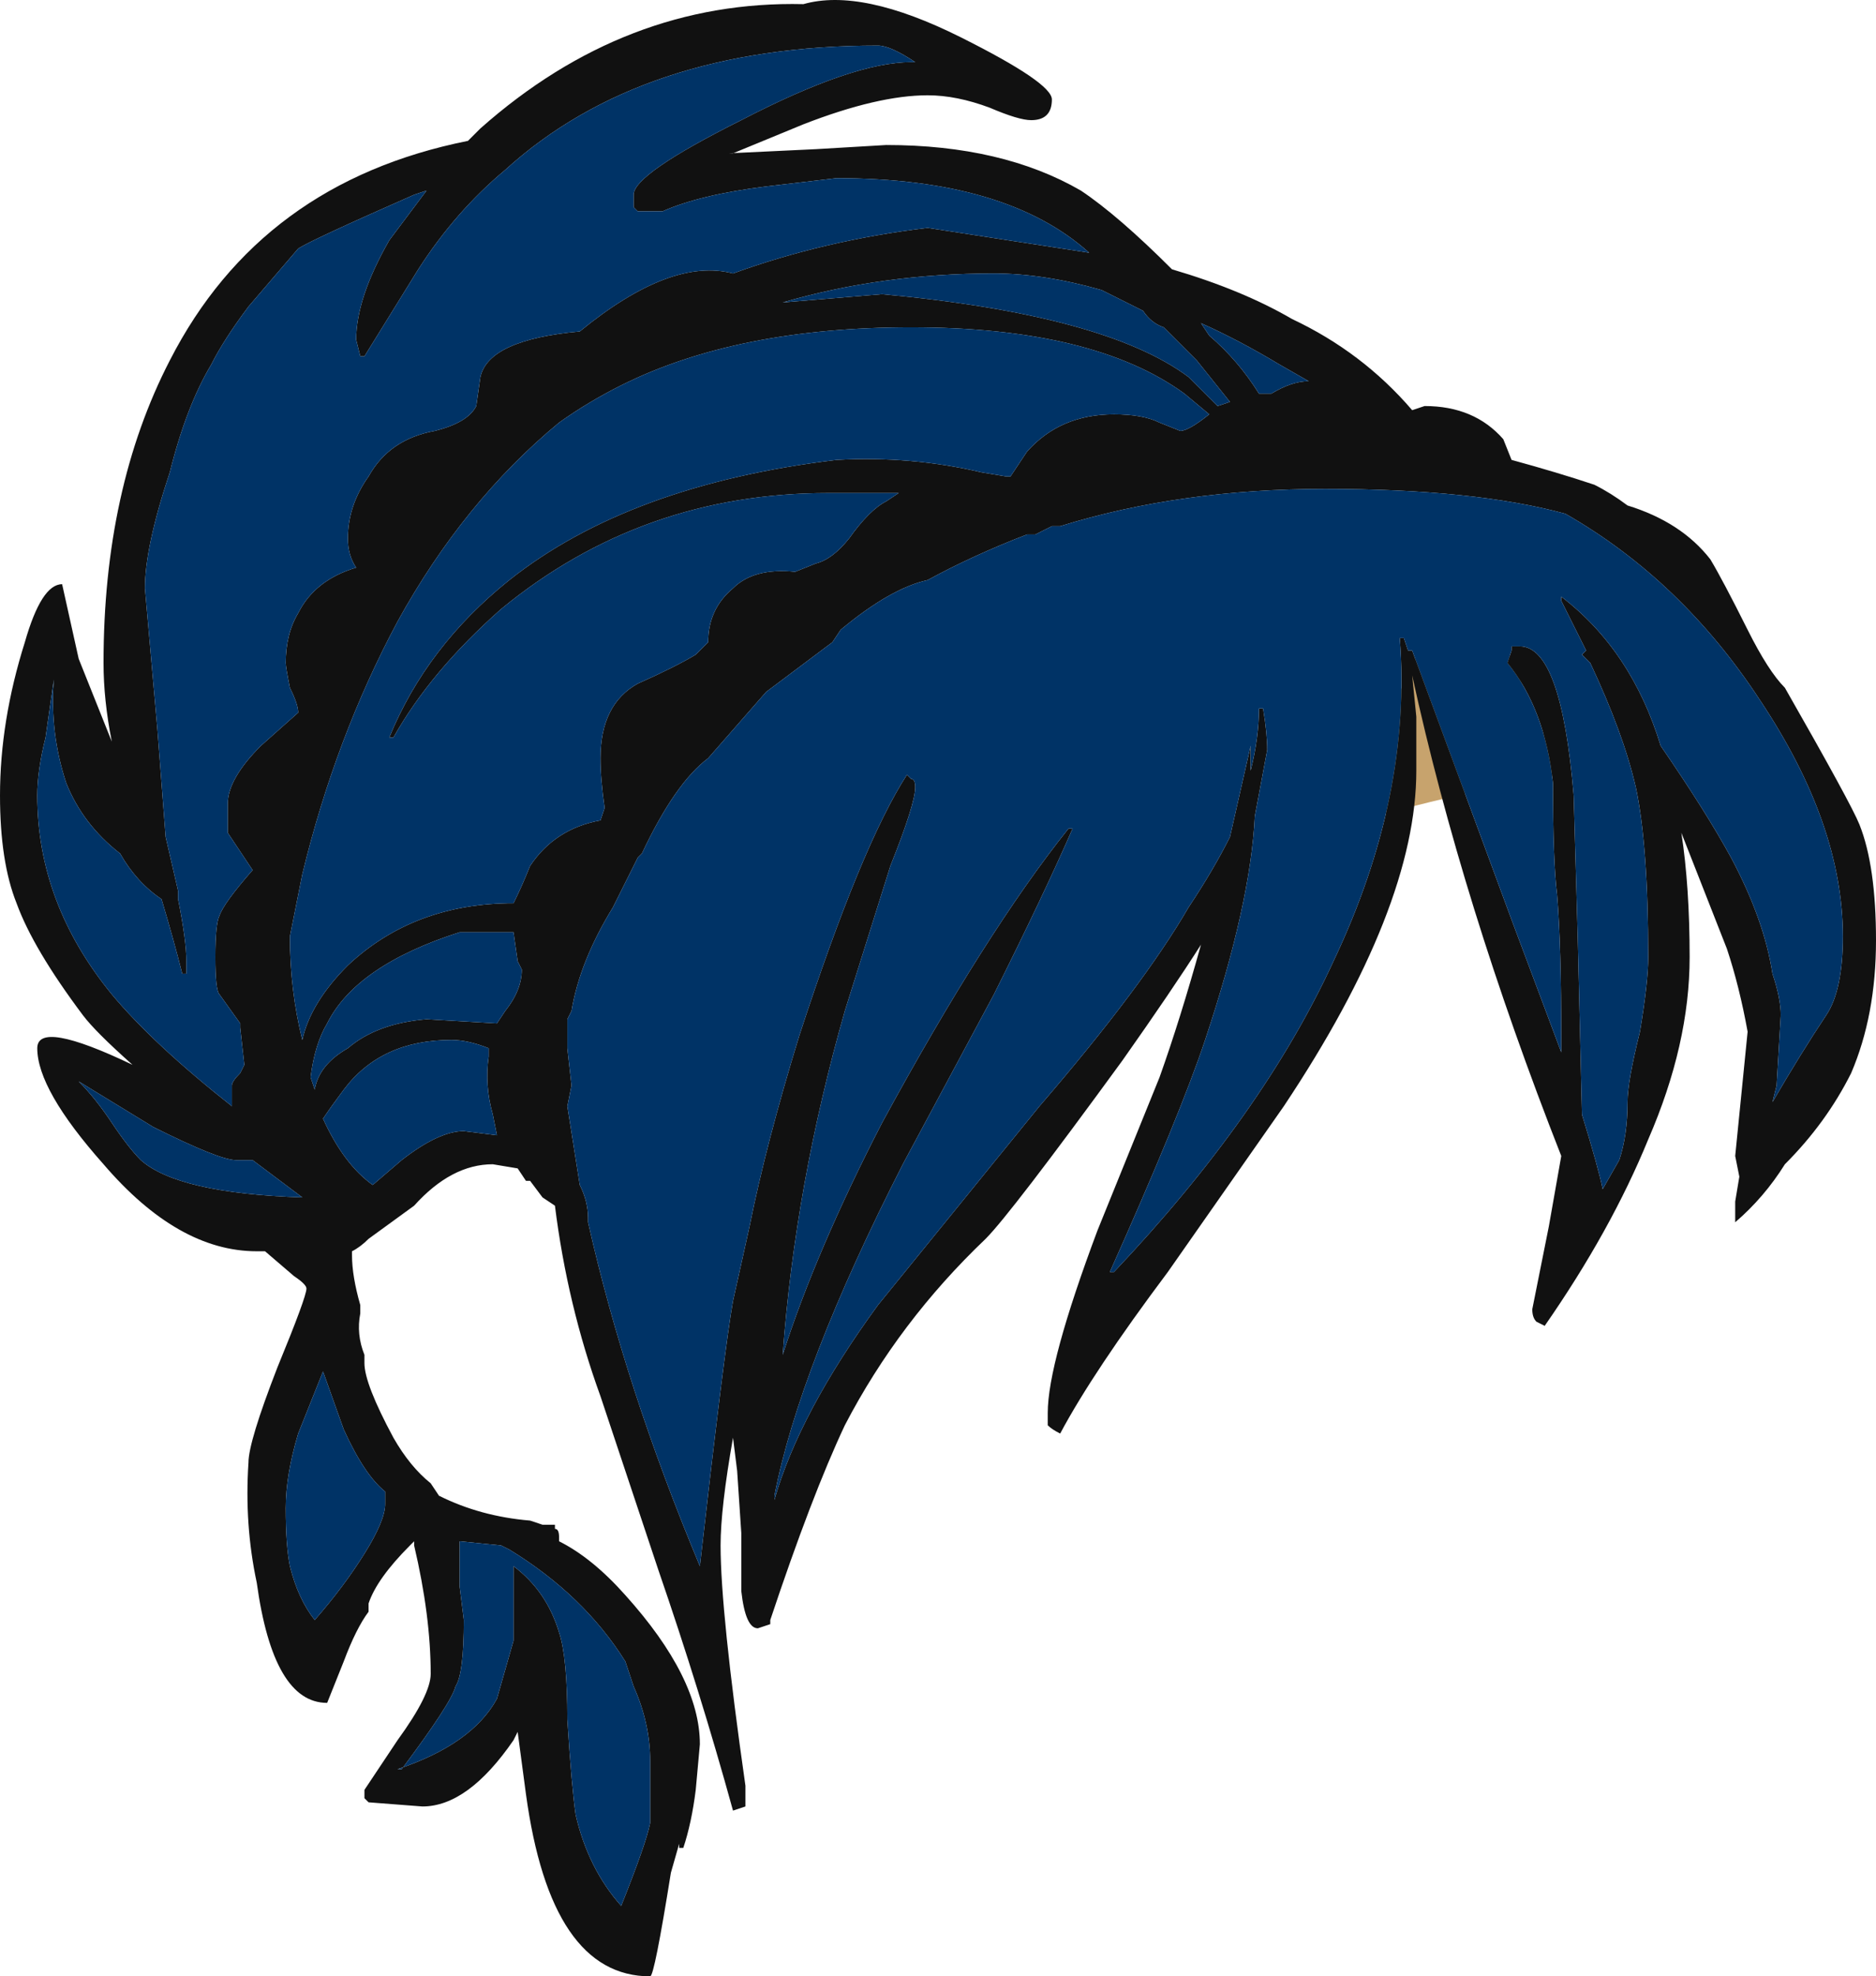 <?xml version="1.0" encoding="UTF-8" standalone="no"?>
<svg xmlns:ffdec="https://www.free-decompiler.com/flash" xmlns:xlink="http://www.w3.org/1999/xlink" ffdec:objectType="shape" height="23.85px" width="22.65px" xmlns="http://www.w3.org/2000/svg">
  <g transform="matrix(1.0, 0.0, 0.0, 1.0, 17.15, 16.8)">
    <path d="M0.55 -10.1 L1.7 -7.45 Q0.25 -7.2 -1.05 -6.8 L0.55 -10.1" fill="#c7a36d" fill-rule="evenodd" stroke="none"/>
    <path d="M2.1 -10.95 Q2.3 -10.85 2.5 -10.7 3.15 -10.5 3.5 -10.05 3.65 -9.8 3.95 -9.2 4.2 -8.7 4.4 -8.5 5.2 -7.1 5.3 -6.85 5.5 -6.35 5.5 -5.45 5.5 -4.55 5.2 -3.85 4.9 -3.25 4.4 -2.75 4.15 -2.35 3.8 -2.05 L3.8 -2.3 3.85 -2.6 3.8 -2.85 3.95 -4.35 Q3.85 -4.9 3.7 -5.35 L3.15 -6.75 Q3.25 -6.1 3.25 -5.25 3.25 -4.2 2.75 -3.05 2.3 -1.95 1.5 -0.8 L1.4 -0.85 Q1.35 -0.9 1.35 -1.0 L1.55 -2.0 1.7 -2.85 Q0.5 -5.9 -0.1 -8.65 L-0.05 -8.15 -0.05 -7.5 Q-0.05 -5.85 -1.65 -3.45 L-3.05 -1.45 Q-3.95 -0.25 -4.35 0.5 -4.45 0.45 -4.5 0.4 L-4.5 0.25 Q-4.5 -0.35 -3.9 -1.95 L-3.15 -3.8 Q-2.9 -4.5 -2.65 -5.4 -3.0 -4.85 -3.6 -4.0 -4.95 -2.15 -5.25 -1.85 -6.3 -0.85 -6.95 0.4 -7.35 1.25 -7.85 2.75 L-7.85 2.8 -8.0 2.85 Q-8.15 2.85 -8.2 2.4 L-8.2 1.7 -8.25 0.95 -8.3 0.55 Q-8.45 1.4 -8.45 1.85 -8.45 2.65 -8.15 4.75 L-8.15 5.0 -8.3 5.05 Q-8.7 3.6 -9.2 2.15 L-9.9 0.05 Q-10.3 -1.05 -10.45 -2.25 L-10.6 -2.35 -10.75 -2.55 -10.8 -2.55 -10.9 -2.7 -11.2 -2.75 Q-11.7 -2.75 -12.15 -2.25 L-12.7 -1.85 Q-12.8 -1.75 -12.9 -1.7 L-12.9 -1.65 Q-12.9 -1.4 -12.8 -1.05 L-12.8 -0.95 Q-12.85 -0.7 -12.75 -0.45 L-12.75 -0.35 Q-12.75 -0.1 -12.4 0.55 -12.2 0.9 -11.95 1.1 L-11.85 1.25 Q-11.35 1.5 -10.75 1.55 L-10.6 1.6 -10.45 1.6 -10.45 1.65 Q-10.4 1.65 -10.4 1.75 L-10.4 1.8 Q-10.0 2.0 -9.6 2.45 -8.7 3.45 -8.7 4.25 L-8.75 4.8 Q-8.8 5.2 -8.9 5.5 L-8.95 5.5 -8.95 5.45 -9.05 5.8 Q-9.25 7.05 -9.3 7.05 -10.5 7.05 -10.8 4.85 L-10.9 4.1 -10.95 4.2 Q-11.5 5.0 -12.05 5.0 L-12.7 4.95 -12.75 4.9 -12.75 4.8 -12.35 4.2 Q-11.95 3.65 -11.95 3.4 -11.95 2.7 -12.15 1.85 L-12.15 1.8 -12.2 1.85 Q-12.6 2.25 -12.7 2.55 L-12.7 2.65 Q-12.85 2.85 -13.0 3.25 L-13.2 3.75 Q-13.85 3.75 -14.05 2.3 -14.2 1.6 -14.15 0.85 -14.15 0.6 -13.8 -0.3 -13.45 -1.15 -13.45 -1.25 -13.45 -1.3 -13.6 -1.4 L-13.95 -1.7 -14.05 -1.7 Q-15.0 -1.7 -15.9 -2.75 -16.7 -3.65 -16.7 -4.15 -16.7 -4.5 -15.55 -3.95 -16.0 -4.35 -16.15 -4.55 -16.75 -5.35 -16.95 -5.9 -17.15 -6.4 -17.15 -7.2 -17.15 -8.1 -16.85 -9.05 -16.65 -9.75 -16.4 -9.75 L-16.2 -8.85 -15.8 -7.85 Q-15.9 -8.35 -15.9 -8.8 -15.9 -10.9 -15.1 -12.45 -14.0 -14.6 -11.5 -15.1 L-11.35 -15.25 Q-9.6 -16.8 -7.45 -16.75 -6.75 -16.95 -5.55 -16.35 -4.45 -15.8 -4.45 -15.6 -4.45 -15.35 -4.7 -15.35 -4.85 -15.35 -5.2 -15.5 -5.6 -15.65 -5.95 -15.65 -6.55 -15.65 -7.45 -15.3 L-8.3 -14.95 -8.35 -14.95 -7.3 -15.0 -6.45 -15.05 Q-5.05 -15.05 -4.1 -14.5 -3.65 -14.2 -3.0 -13.55 -2.15 -13.3 -1.55 -12.95 -0.7 -12.55 -0.1 -11.85 L0.05 -11.9 Q0.65 -11.9 1.0 -11.5 L1.1 -11.25 Q1.65 -11.1 2.1 -10.95 M2.0 -8.95 L1.7 -9.55 1.7 -9.6 Q2.55 -8.95 2.9 -7.8 3.45 -7.0 3.75 -6.45 4.15 -5.7 4.25 -5.05 4.35 -4.75 4.35 -4.55 L4.3 -3.7 4.25 -3.5 Q4.6 -4.1 4.9 -4.55 5.1 -4.85 5.1 -5.5 5.1 -6.85 4.1 -8.35 3.15 -9.8 1.75 -10.6 0.65 -10.9 -1.15 -10.9 -2.9 -10.9 -4.35 -10.45 L-4.45 -10.45 -4.65 -10.35 -4.75 -10.35 Q-5.4 -10.1 -5.95 -9.8 -6.4 -9.7 -7.0 -9.2 L-7.1 -9.05 -7.9 -8.45 -8.6 -7.65 Q-9.0 -7.35 -9.4 -6.5 L-9.45 -6.45 -9.75 -5.85 Q-10.15 -5.2 -10.25 -4.6 L-10.3 -4.5 -10.3 -4.15 -10.25 -3.7 -10.3 -3.45 -10.15 -2.5 Q-10.05 -2.3 -10.05 -2.1 L-10.05 -2.05 Q-9.6 -0.05 -8.7 2.1 -8.4 -0.55 -8.3 -1.1 L-8.1 -2.0 Q-7.9 -3.0 -7.5 -4.3 -6.75 -6.6 -6.2 -7.45 L-6.15 -7.4 Q-6.1 -7.4 -6.1 -7.3 -6.1 -7.1 -6.4 -6.35 L-6.95 -4.6 Q-7.55 -2.5 -7.7 -0.45 -7.3 -1.7 -6.5 -3.25 -5.25 -5.55 -4.25 -6.8 L-4.2 -6.8 Q-4.55 -6.0 -5.15 -4.8 L-6.25 -2.75 Q-7.5 -0.3 -7.8 1.25 L-7.8 1.3 Q-7.5 0.25 -6.55 -1.05 L-4.6 -3.45 Q-3.35 -4.9 -2.8 -5.85 -2.5 -6.3 -2.3 -6.7 L-2.05 -7.8 -2.05 -7.5 Q-1.95 -7.9 -1.95 -8.25 L-1.9 -8.25 Q-1.85 -7.95 -1.85 -7.75 L-2.0 -6.95 Q-2.05 -5.9 -2.6 -4.25 -2.9 -3.35 -3.75 -1.45 L-3.7 -1.45 Q-1.9 -3.35 -1.05 -5.2 -0.1 -7.2 -0.25 -9.1 L-0.2 -9.1 -0.15 -8.95 -0.1 -8.95 1.1 -5.7 1.7 -4.1 1.7 -4.25 Q1.7 -5.4 1.65 -6.0 1.6 -6.4 1.6 -7.35 1.5 -8.25 1.05 -8.8 L1.1 -8.95 1.1 -9.0 1.2 -9.0 Q1.7 -9.0 1.85 -7.2 L1.9 -5.45 1.95 -3.35 Q2.15 -2.7 2.2 -2.45 L2.4 -2.8 Q2.5 -3.1 2.5 -3.5 2.5 -3.75 2.65 -4.35 2.75 -4.95 2.75 -5.25 2.75 -6.6 2.6 -7.3 2.45 -7.95 2.05 -8.8 L1.95 -8.9 2.0 -8.95 M1.95 -2.2 L1.95 -2.2 M-9.5 -14.45 Q-9.5 -14.7 -8.2 -15.35 -6.85 -16.05 -6.15 -16.05 L-6.1 -16.05 Q-6.4 -16.25 -6.55 -16.25 -9.4 -16.25 -11.05 -14.75 -11.65 -14.25 -12.1 -13.55 L-12.75 -12.5 -12.8 -12.5 -12.85 -12.7 Q-12.85 -13.2 -12.45 -13.9 L-12.0 -14.5 -12.15 -14.45 Q-13.4 -13.9 -13.55 -13.8 L-14.15 -13.1 Q-14.45 -12.7 -14.6 -12.4 -14.9 -11.9 -15.1 -11.1 -15.4 -10.2 -15.4 -9.7 L-15.25 -8.0 -15.15 -6.7 -15.0 -6.05 -15.0 -5.95 Q-14.9 -5.45 -14.9 -5.2 L-14.9 -5.05 -14.95 -5.05 Q-15.05 -5.45 -15.2 -5.95 -15.5 -6.15 -15.7 -6.5 -16.15 -6.85 -16.35 -7.35 -16.55 -7.95 -16.5 -8.6 L-16.6 -7.9 Q-16.7 -7.5 -16.7 -7.2 -16.7 -5.9 -15.8 -4.8 -15.3 -4.2 -14.35 -3.45 L-14.35 -3.7 Q-14.35 -3.75 -14.25 -3.85 L-14.2 -3.95 -14.25 -4.4 -14.25 -4.45 -14.5 -4.8 Q-14.55 -4.85 -14.55 -5.25 -14.55 -5.65 -14.5 -5.75 -14.45 -5.9 -14.1 -6.3 L-14.4 -6.75 -14.4 -7.1 Q-14.4 -7.4 -14.0 -7.8 L-13.55 -8.2 Q-13.55 -8.3 -13.65 -8.5 -13.7 -8.75 -13.7 -8.8 -13.7 -9.15 -13.55 -9.4 -13.35 -9.8 -12.85 -9.95 -12.95 -10.1 -12.95 -10.3 -12.95 -10.7 -12.7 -11.05 -12.45 -11.5 -11.9 -11.6 -11.5 -11.7 -11.4 -11.9 L-11.35 -12.25 Q-11.25 -12.7 -10.15 -12.8 -9.05 -13.7 -8.3 -13.5 -7.2 -13.9 -5.95 -14.05 L-4.0 -13.75 Q-5.0 -14.65 -7.05 -14.65 L-7.9 -14.55 Q-8.7 -14.45 -9.15 -14.25 L-9.45 -14.25 -9.5 -14.3 -9.5 -14.45 M-12.45 -7.9 Q-12.0 -9.0 -11.0 -9.8 -9.55 -10.95 -7.05 -11.25 -6.15 -11.3 -5.3 -11.1 L-5.0 -11.05 -4.95 -11.05 -4.75 -11.35 Q-4.35 -11.8 -3.7 -11.8 -3.35 -11.8 -3.15 -11.7 L-2.9 -11.6 Q-2.8 -11.6 -2.55 -11.8 L-2.85 -12.05 Q-3.95 -12.85 -6.15 -12.85 -8.25 -12.85 -9.65 -12.15 -10.05 -11.95 -10.4 -11.7 -11.55 -10.75 -12.35 -9.3 -13.1 -7.9 -13.5 -6.25 L-13.65 -5.5 Q-13.65 -4.85 -13.5 -4.25 -13.4 -4.7 -12.95 -5.15 -12.15 -5.9 -10.95 -5.9 -10.85 -6.1 -10.75 -6.35 -10.45 -6.8 -9.9 -6.9 L-9.85 -7.05 Q-9.9 -7.4 -9.9 -7.65 -9.9 -8.3 -9.45 -8.55 -9.0 -8.75 -8.75 -8.9 L-8.6 -9.05 Q-8.6 -9.45 -8.3 -9.7 -8.05 -9.95 -7.55 -9.9 L-7.3 -10.0 Q-7.1 -10.05 -6.9 -10.3 -6.65 -10.65 -6.45 -10.75 L-6.3 -10.85 -7.15 -10.85 Q-9.4 -10.85 -11.1 -9.45 -11.95 -8.7 -12.4 -7.9 L-12.45 -7.9 M-13.35 -3.65 Q-13.3 -3.95 -12.95 -4.15 -12.6 -4.45 -12.0 -4.5 L-11.15 -4.45 -11.05 -4.6 Q-10.85 -4.85 -10.85 -5.1 L-10.9 -5.2 -10.95 -5.55 -11.6 -5.55 Q-12.85 -5.15 -13.2 -4.45 -13.35 -4.2 -13.4 -3.8 L-13.35 -3.65 M-13.0 -3.65 Q-13.15 -3.45 -13.25 -3.3 -13.0 -2.75 -12.65 -2.5 L-12.3 -2.8 Q-11.85 -3.15 -11.55 -3.15 L-11.15 -3.1 -11.2 -3.35 Q-11.3 -3.7 -11.25 -4.05 L-11.25 -4.15 Q-11.5 -4.25 -11.7 -4.25 -12.55 -4.25 -13.0 -3.65 M-15.45 -2.8 Q-15.0 -2.4 -13.5 -2.35 L-14.1 -2.8 -14.3 -2.8 Q-14.5 -2.8 -15.3 -3.2 L-16.2 -3.75 Q-16.0 -3.55 -15.8 -3.25 -15.6 -2.95 -15.45 -2.8 M-2.55 -12.75 Q-2.2 -12.45 -1.95 -12.05 L-1.8 -12.05 Q-1.55 -12.2 -1.35 -12.2 L-1.7 -12.4 Q-2.2 -12.7 -2.65 -12.9 L-2.55 -12.75 M-2.3 -11.95 L-2.7 -12.45 -3.1 -12.85 Q-3.25 -12.9 -3.35 -13.05 L-3.85 -13.3 Q-4.55 -13.5 -5.15 -13.5 -6.5 -13.5 -7.7 -13.15 L-6.5 -13.25 Q-3.8 -13.0 -2.8 -12.25 L-2.45 -11.9 -2.3 -11.95 M-11.1 1.85 L-11.6 1.8 -11.6 2.35 -11.55 2.75 Q-11.55 3.4 -11.65 3.55 -11.7 3.75 -12.3 4.55 L-12.35 4.55 Q-11.45 4.25 -11.15 3.7 L-10.95 3.0 -10.95 2.1 Q-10.55 2.4 -10.4 2.9 -10.3 3.2 -10.3 3.95 -10.25 4.75 -10.2 5.1 -10.05 5.75 -9.65 6.2 -9.35 5.45 -9.3 5.2 -9.3 5.1 -9.3 4.45 -9.3 4.0 -9.5 3.55 L-9.6 3.25 Q-10.1 2.45 -11.0 1.9 L-11.1 1.85 M-13.0 0.45 L-13.25 -0.25 -13.55 0.5 Q-13.7 1.0 -13.7 1.4 -13.7 1.85 -13.65 2.1 -13.55 2.5 -13.35 2.75 -13.0 2.35 -12.75 1.95 -12.5 1.55 -12.5 1.35 L-12.5 1.2 Q-12.75 1.0 -13.0 0.45" fill="#111111" fill-rule="evenodd" stroke="none"/>
    <path d="M2.0 -8.95 L1.95 -8.9 2.05 -8.8 Q2.45 -7.95 2.6 -7.3 2.75 -6.6 2.75 -5.25 2.75 -4.95 2.65 -4.35 2.5 -3.75 2.5 -3.5 2.5 -3.1 2.4 -2.8 L2.2 -2.45 Q2.15 -2.7 1.95 -3.35 L1.9 -5.45 1.85 -7.2 Q1.7 -9.0 1.2 -9.0 L1.1 -9.0 1.1 -8.95 1.05 -8.8 Q1.5 -8.25 1.6 -7.35 1.6 -6.4 1.65 -6.0 1.7 -5.4 1.7 -4.25 L1.7 -4.1 1.1 -5.7 -0.1 -8.95 -0.15 -8.95 -0.2 -9.1 -0.25 -9.1 Q-0.1 -7.2 -1.05 -5.2 -1.9 -3.35 -3.7 -1.45 L-3.75 -1.45 Q-2.9 -3.35 -2.6 -4.25 -2.05 -5.9 -2.0 -6.95 L-1.85 -7.75 Q-1.85 -7.95 -1.9 -8.25 L-1.95 -8.25 Q-1.95 -7.9 -2.05 -7.5 L-2.05 -7.8 -2.3 -6.7 Q-2.5 -6.3 -2.8 -5.85 -3.35 -4.9 -4.6 -3.45 L-6.55 -1.05 Q-7.5 0.25 -7.8 1.3 L-7.8 1.25 Q-7.5 -0.3 -6.25 -2.75 L-5.15 -4.8 Q-4.55 -6.0 -4.2 -6.8 L-4.25 -6.8 Q-5.25 -5.55 -6.5 -3.25 -7.3 -1.7 -7.7 -0.45 -7.55 -2.5 -6.95 -4.6 L-6.4 -6.35 Q-6.1 -7.1 -6.1 -7.3 -6.1 -7.4 -6.15 -7.4 L-6.2 -7.45 Q-6.75 -6.6 -7.5 -4.3 -7.9 -3.0 -8.1 -2.0 L-8.3 -1.1 Q-8.4 -0.55 -8.7 2.1 -9.6 -0.05 -10.05 -2.05 L-10.05 -2.1 Q-10.05 -2.3 -10.15 -2.5 L-10.3 -3.45 -10.25 -3.7 -10.3 -4.15 -10.3 -4.5 -10.25 -4.6 Q-10.15 -5.2 -9.75 -5.85 L-9.45 -6.45 -9.4 -6.5 Q-9.0 -7.35 -8.6 -7.65 L-7.9 -8.45 -7.1 -9.05 -7.0 -9.2 Q-6.4 -9.7 -5.95 -9.8 -5.4 -10.1 -4.75 -10.35 L-4.65 -10.35 -4.45 -10.45 -4.35 -10.45 Q-2.9 -10.9 -1.15 -10.9 0.65 -10.9 1.75 -10.6 3.15 -9.8 4.1 -8.35 5.1 -6.85 5.1 -5.5 5.1 -4.85 4.9 -4.55 4.6 -4.1 4.25 -3.5 L4.3 -3.7 4.35 -4.55 Q4.35 -4.75 4.25 -5.05 4.15 -5.7 3.75 -6.45 3.45 -7.0 2.9 -7.8 2.55 -8.95 1.7 -9.6 L1.7 -9.55 2.0 -8.95 M-13.0 0.45 Q-12.75 1.0 -12.5 1.2 L-12.5 1.35 Q-12.5 1.55 -12.75 1.95 -13.0 2.35 -13.35 2.75 -13.55 2.5 -13.65 2.1 -13.7 1.85 -13.7 1.4 -13.7 1.0 -13.55 0.5 L-13.25 -0.25 -13.0 0.45 M-11.1 1.85 L-11.0 1.9 Q-10.1 2.45 -9.6 3.25 L-9.5 3.55 Q-9.3 4.0 -9.3 4.45 -9.3 5.1 -9.3 5.2 -9.35 5.45 -9.65 6.2 -10.05 5.75 -10.2 5.1 -10.25 4.75 -10.3 3.95 -10.3 3.2 -10.4 2.9 -10.55 2.4 -10.95 2.1 L-10.95 3.0 -11.15 3.7 Q-11.45 4.25 -12.35 4.55 L-12.3 4.55 Q-11.7 3.75 -11.65 3.55 -11.55 3.4 -11.55 2.75 L-11.6 2.35 -11.6 1.8 -11.1 1.85 M-2.3 -11.95 L-2.45 -11.9 -2.8 -12.25 Q-3.8 -13.0 -6.5 -13.25 L-7.7 -13.15 Q-6.5 -13.5 -5.15 -13.5 -4.55 -13.5 -3.85 -13.3 L-3.35 -13.05 Q-3.25 -12.9 -3.1 -12.85 L-2.7 -12.45 -2.3 -11.95 M-2.55 -12.75 L-2.65 -12.9 Q-2.2 -12.7 -1.7 -12.4 L-1.35 -12.2 Q-1.55 -12.2 -1.8 -12.05 L-1.95 -12.05 Q-2.2 -12.45 -2.55 -12.75 M-15.45 -2.8 Q-15.6 -2.95 -15.8 -3.25 -16.0 -3.55 -16.2 -3.75 L-15.3 -3.2 Q-14.5 -2.8 -14.3 -2.8 L-14.1 -2.8 -13.5 -2.35 Q-15.0 -2.4 -15.45 -2.8 M-13.0 -3.65 Q-12.55 -4.25 -11.7 -4.25 -11.5 -4.25 -11.25 -4.15 L-11.25 -4.05 Q-11.3 -3.7 -11.2 -3.35 L-11.15 -3.1 -11.55 -3.15 Q-11.85 -3.15 -12.3 -2.8 L-12.65 -2.5 Q-13.0 -2.75 -13.25 -3.3 -13.15 -3.45 -13.0 -3.65 M-13.35 -3.65 L-13.4 -3.8 Q-13.35 -4.2 -13.2 -4.45 -12.85 -5.15 -11.6 -5.55 L-10.95 -5.55 -10.9 -5.2 -10.85 -5.1 Q-10.85 -4.85 -11.05 -4.6 L-11.15 -4.45 -12.0 -4.5 Q-12.6 -4.45 -12.95 -4.15 -13.3 -3.95 -13.35 -3.65 M-12.45 -7.9 L-12.4 -7.9 Q-11.95 -8.7 -11.1 -9.45 -9.4 -10.85 -7.15 -10.85 L-6.3 -10.85 -6.45 -10.75 Q-6.65 -10.65 -6.9 -10.3 -7.1 -10.05 -7.3 -10.0 L-7.55 -9.9 Q-8.05 -9.95 -8.3 -9.7 -8.6 -9.45 -8.6 -9.05 L-8.75 -8.9 Q-9.0 -8.75 -9.45 -8.55 -9.9 -8.3 -9.9 -7.65 -9.9 -7.4 -9.85 -7.05 L-9.9 -6.9 Q-10.45 -6.8 -10.75 -6.35 -10.85 -6.1 -10.95 -5.9 -12.15 -5.9 -12.95 -5.15 -13.4 -4.7 -13.5 -4.25 -13.65 -4.85 -13.65 -5.5 L-13.5 -6.25 Q-13.1 -7.9 -12.35 -9.3 -11.55 -10.75 -10.4 -11.7 -10.05 -11.95 -9.65 -12.15 -8.25 -12.85 -6.15 -12.85 -3.95 -12.85 -2.85 -12.05 L-2.55 -11.8 Q-2.8 -11.6 -2.9 -11.6 L-3.15 -11.7 Q-3.35 -11.8 -3.7 -11.8 -4.35 -11.8 -4.75 -11.35 L-4.95 -11.05 -5.0 -11.05 -5.3 -11.1 Q-6.15 -11.3 -7.05 -11.25 -9.55 -10.95 -11.0 -9.8 -12.0 -9.0 -12.45 -7.9 M-9.5 -14.45 L-9.5 -14.3 -9.45 -14.25 -9.15 -14.25 Q-8.7 -14.45 -7.9 -14.55 L-7.05 -14.65 Q-5.0 -14.65 -4.0 -13.75 L-5.95 -14.05 Q-7.2 -13.9 -8.3 -13.5 -9.05 -13.7 -10.15 -12.8 -11.25 -12.7 -11.35 -12.25 L-11.4 -11.9 Q-11.5 -11.7 -11.9 -11.6 -12.45 -11.5 -12.7 -11.05 -12.95 -10.7 -12.95 -10.3 -12.95 -10.1 -12.85 -9.95 -13.35 -9.8 -13.55 -9.4 -13.7 -9.15 -13.7 -8.8 -13.7 -8.75 -13.65 -8.5 -13.55 -8.3 -13.55 -8.2 L-14.0 -7.8 Q-14.4 -7.4 -14.4 -7.1 L-14.4 -6.75 -14.1 -6.3 Q-14.45 -5.9 -14.5 -5.75 -14.55 -5.65 -14.55 -5.25 -14.55 -4.85 -14.5 -4.8 L-14.25 -4.45 -14.25 -4.4 -14.2 -3.95 -14.25 -3.85 Q-14.35 -3.75 -14.35 -3.7 L-14.35 -3.45 Q-15.3 -4.2 -15.8 -4.8 -16.7 -5.9 -16.7 -7.2 -16.7 -7.5 -16.6 -7.9 L-16.5 -8.6 Q-16.55 -7.95 -16.35 -7.35 -16.15 -6.85 -15.7 -6.5 -15.5 -6.15 -15.2 -5.95 -15.05 -5.45 -14.95 -5.05 L-14.9 -5.05 -14.9 -5.2 Q-14.9 -5.45 -15.0 -5.95 L-15.0 -6.05 -15.15 -6.7 -15.25 -8.0 -15.4 -9.7 Q-15.4 -10.2 -15.1 -11.1 -14.9 -11.9 -14.6 -12.4 -14.45 -12.7 -14.15 -13.1 L-13.55 -13.8 Q-13.4 -13.9 -12.15 -14.45 L-12.0 -14.5 -12.45 -13.9 Q-12.85 -13.2 -12.85 -12.7 L-12.8 -12.5 -12.75 -12.5 -12.1 -13.55 Q-11.65 -14.25 -11.05 -14.75 -9.4 -16.25 -6.55 -16.25 -6.4 -16.25 -6.1 -16.05 L-6.15 -16.05 Q-6.85 -16.05 -8.2 -15.35 -9.5 -14.7 -9.5 -14.45" fill="#003366" fill-rule="evenodd" stroke="none"/>
  </g>
</svg>
